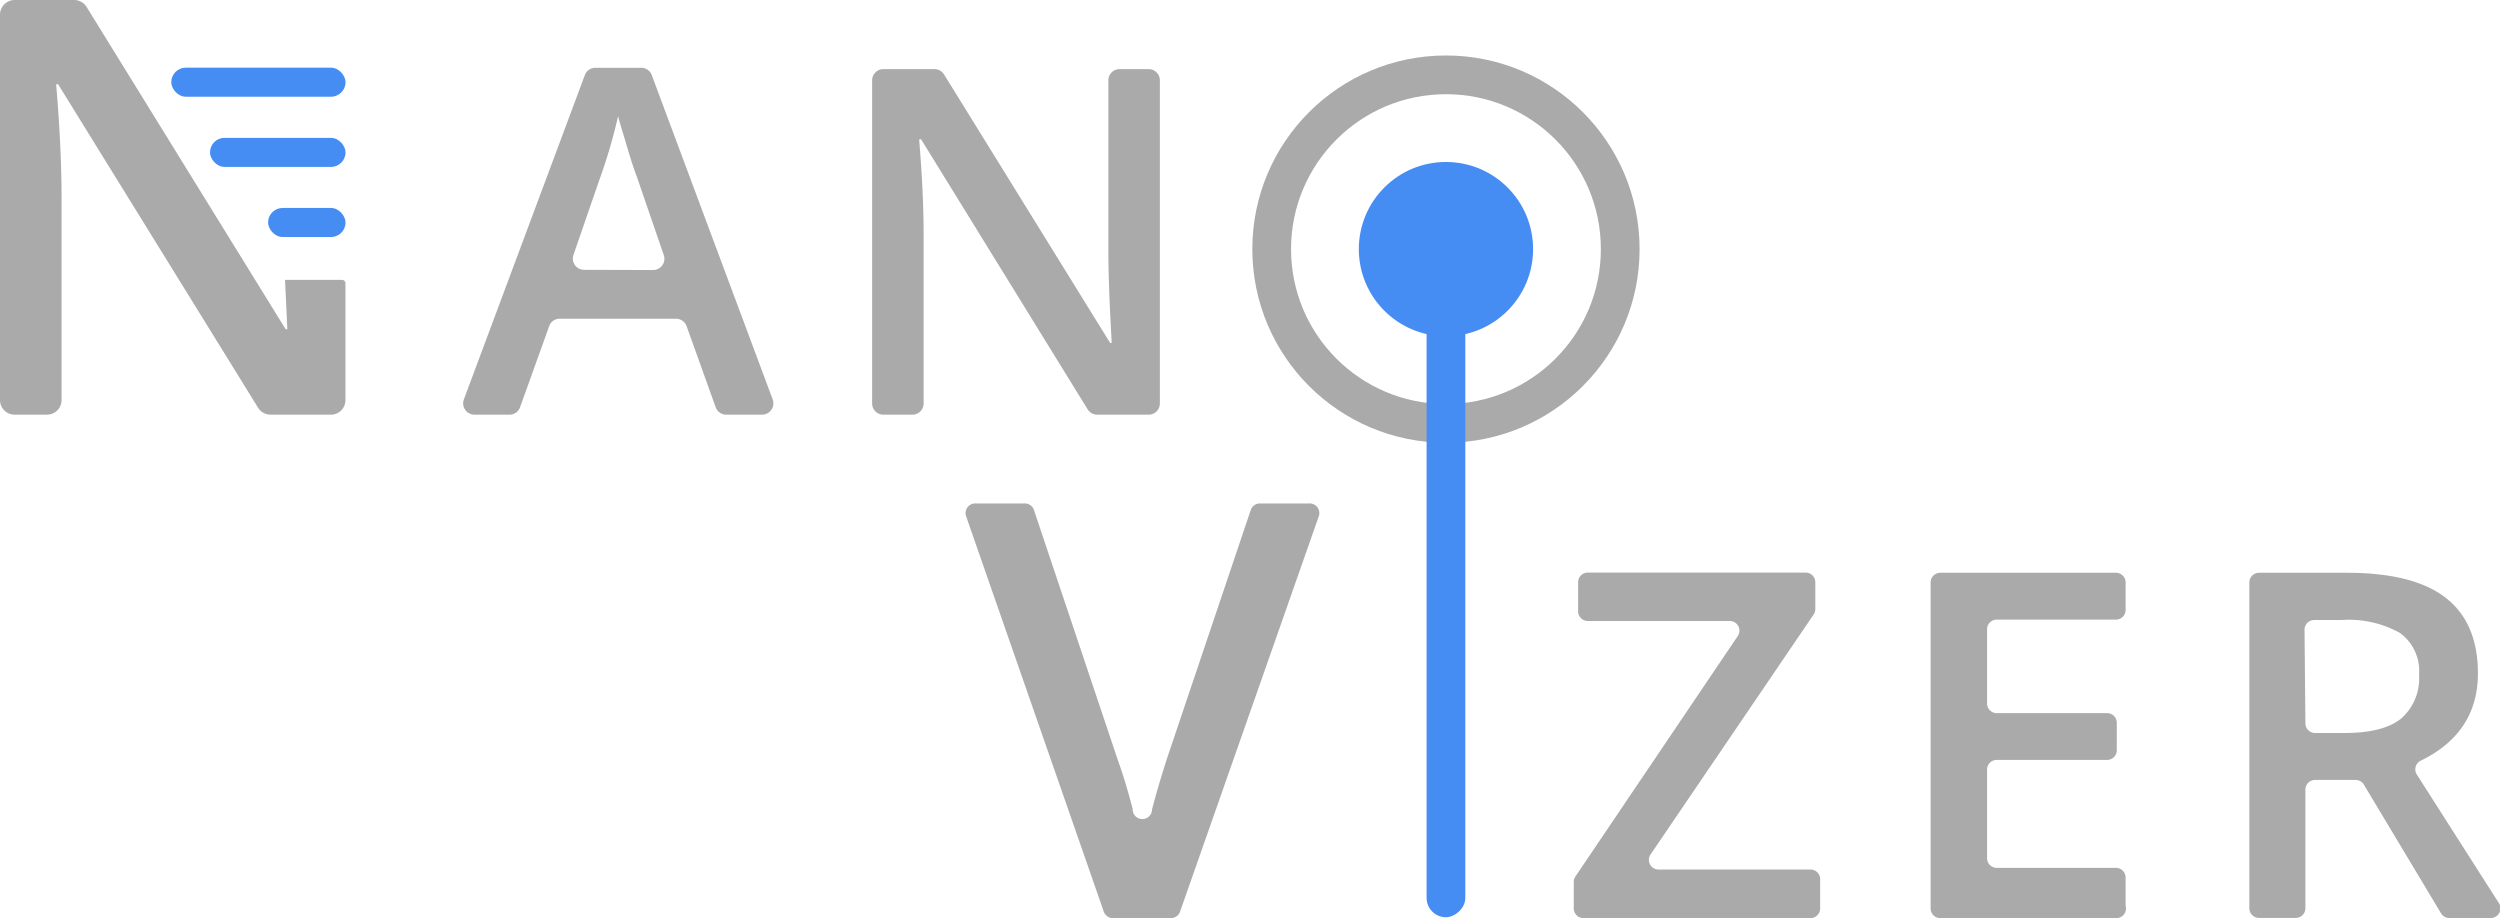 <svg xmlns="http://www.w3.org/2000/svg" viewBox="0 0 258.22 94.83"><defs><style>.cls-1{fill:#aaa;}.cls-2{fill:#468df3;}.cls-3{fill:none;stroke:#aaa;stroke-miterlimit:10;stroke-width:4px;}</style></defs><title>Fichier 2</title><g id="Calque_2" data-name="Calque 2"><g id="Calque_1-2" data-name="Calque 1"><path class="cls-1" d="M29.68,34H29.5L8.94.71A1.52,1.52,0,0,0,7.66,0H1.51A1.52,1.52,0,0,0,0,1.51V41.32a1.51,1.51,0,0,0,1.51,1.51H4.85a1.51,1.51,0,0,0,1.51-1.51V20.57q0-4.52-.41-10L5.8,8.7H6L26.66,42.12a1.51,1.51,0,0,0,1.28.71h6.24a1.5,1.5,0,0,0,1.5-1.51V29.26a.35.35,0,0,0-.34-.35h-5.9"/><path class="cls-1" d="M73.92,42.06l-3-8.37a1.18,1.18,0,0,0-1.1-.77h-12a1.15,1.15,0,0,0-1.1.78l-3,8.35a1.15,1.15,0,0,1-1.09.78H49a1.17,1.17,0,0,1-1.09-1.57L60.41,7.75A1.16,1.16,0,0,1,61.5,7h4.73a1.16,1.16,0,0,1,1.09.76L79.81,41.26a1.17,1.17,0,0,1-1.09,1.57H75A1.15,1.15,0,0,1,73.92,42.06ZM67.46,27.89a1.16,1.16,0,0,0,1.1-1.54l-2.81-8.18c-.25-.65-.59-1.67-1-3.07S64,12.67,63.84,12a54.5,54.5,0,0,1-1.93,6.57l-2.68,7.76a1.16,1.16,0,0,0,1.1,1.54Z"/><path class="cls-1" d="M118.68,42.83h-5.34a1.17,1.17,0,0,1-1-.55L95.14,14.39h-.2L95.06,16q.34,4.53.34,8.3V41.67a1.16,1.16,0,0,1-1.16,1.16h-3a1.16,1.16,0,0,1-1.16-1.16V8.3a1.16,1.16,0,0,1,1.16-1.16h5.27a1.17,1.17,0,0,1,1,.55l17.16,27.74h.15c0-.37-.1-1.73-.2-4.08s-.14-4.19-.14-5.51V8.3a1.16,1.16,0,0,1,1.16-1.16h3a1.16,1.16,0,0,1,1.16,1.16V41.67A1.16,1.16,0,0,1,118.68,42.83Z"/><path class="cls-1" d="M130.12,52h5.08a1,1,0,0,1,1,1.37L121.89,94.15a1,1,0,0,1-1,.68H115a1,1,0,0,1-1-.69L99.8,53.36a1,1,0,0,1,1-1.36h5a1,1,0,0,1,1,.7l8.7,25.93q.7,1.91,1.49,4.91l0,.06a1,1,0,0,0,2,0c.07-.24.13-.49.2-.75.53-1.95,1-3.4,1.29-4.34l8.7-25.81A1,1,0,0,1,130.12,52Z"/><path class="cls-1" d="M187,94.83H163.55a1,1,0,0,1-1-1V91.09a1,1,0,0,1,.18-.57l16.73-24.78a1,1,0,0,0-.85-1.6H164a1,1,0,0,1-1-1v-3a1,1,0,0,1,1-1h22.5a1,1,0,0,1,1,1v2.76a1,1,0,0,1-.18.58l-16.8,24.72a1,1,0,0,0,.85,1.61H187a1,1,0,0,1,1,1v3A1,1,0,0,1,187,94.83Z"/><path class="cls-1" d="M218.55,94.83H200.41a1,1,0,0,1-1-1V60.16a1,1,0,0,1,1-1h18.14a1,1,0,0,1,1,1V63a1,1,0,0,1-1,1H206.24a1,1,0,0,0-1,1v7.66a1,1,0,0,0,1,1h11.4a1,1,0,0,1,1,1v2.83a1,1,0,0,1-1,1h-11.4a1,1,0,0,0-1,1v9.15a1,1,0,0,0,1,1h12.31a1,1,0,0,1,1,1v2.91A1,1,0,0,1,218.55,94.83Z"/><path class="cls-1" d="M238.12,81.6V93.81a1,1,0,0,1-1,1h-3.79a1,1,0,0,1-1-1V60.16a1,1,0,0,1,1-1h9.06q6.91,0,10.23,2.59c2.21,1.72,3.32,4.33,3.32,7.81,0,4.09-2,7.11-5.89,9a1,1,0,0,0-.41,1.46l8.44,13.22a1,1,0,0,1-.86,1.58H253a1,1,0,0,1-.88-.5l-7.95-13.26a1,1,0,0,0-.88-.5h-4.15A1,1,0,0,0,238.12,81.6Zm0-6.89a1,1,0,0,0,1,1h3q4.08,0,5.91-1.51a5.51,5.51,0,0,0,1.83-4.5,4.85,4.85,0,0,0-2-4.34,10.85,10.85,0,0,0-6-1.32h-2.83a1,1,0,0,0-1,1Z"/><circle class="cls-2" cx="149.35" cy="25.73" r="9"/><circle class="cls-3" cx="149.35" cy="25.73" r="18"/><rect class="cls-2" x="114.35" y="57.73" width="70" height="4" rx="2" ry="2" transform="translate(209.08 -89.61) rotate(90)"/><rect class="cls-2" x="21.68" y="14.24" width="14" height="3" rx="1.5" ry="1.5" transform="translate(57.37 31.48) rotate(-180)"/><rect class="cls-2" x="17.68" y="6.99" width="18" height="3" rx="1.5" ry="1.5" transform="translate(53.37 16.98) rotate(-180)"/><rect class="cls-2" x="27.68" y="21.49" width="8" height="3" rx="1.5" ry="1.5" transform="translate(63.37 45.97) rotate(-180)"/></g></g></svg>